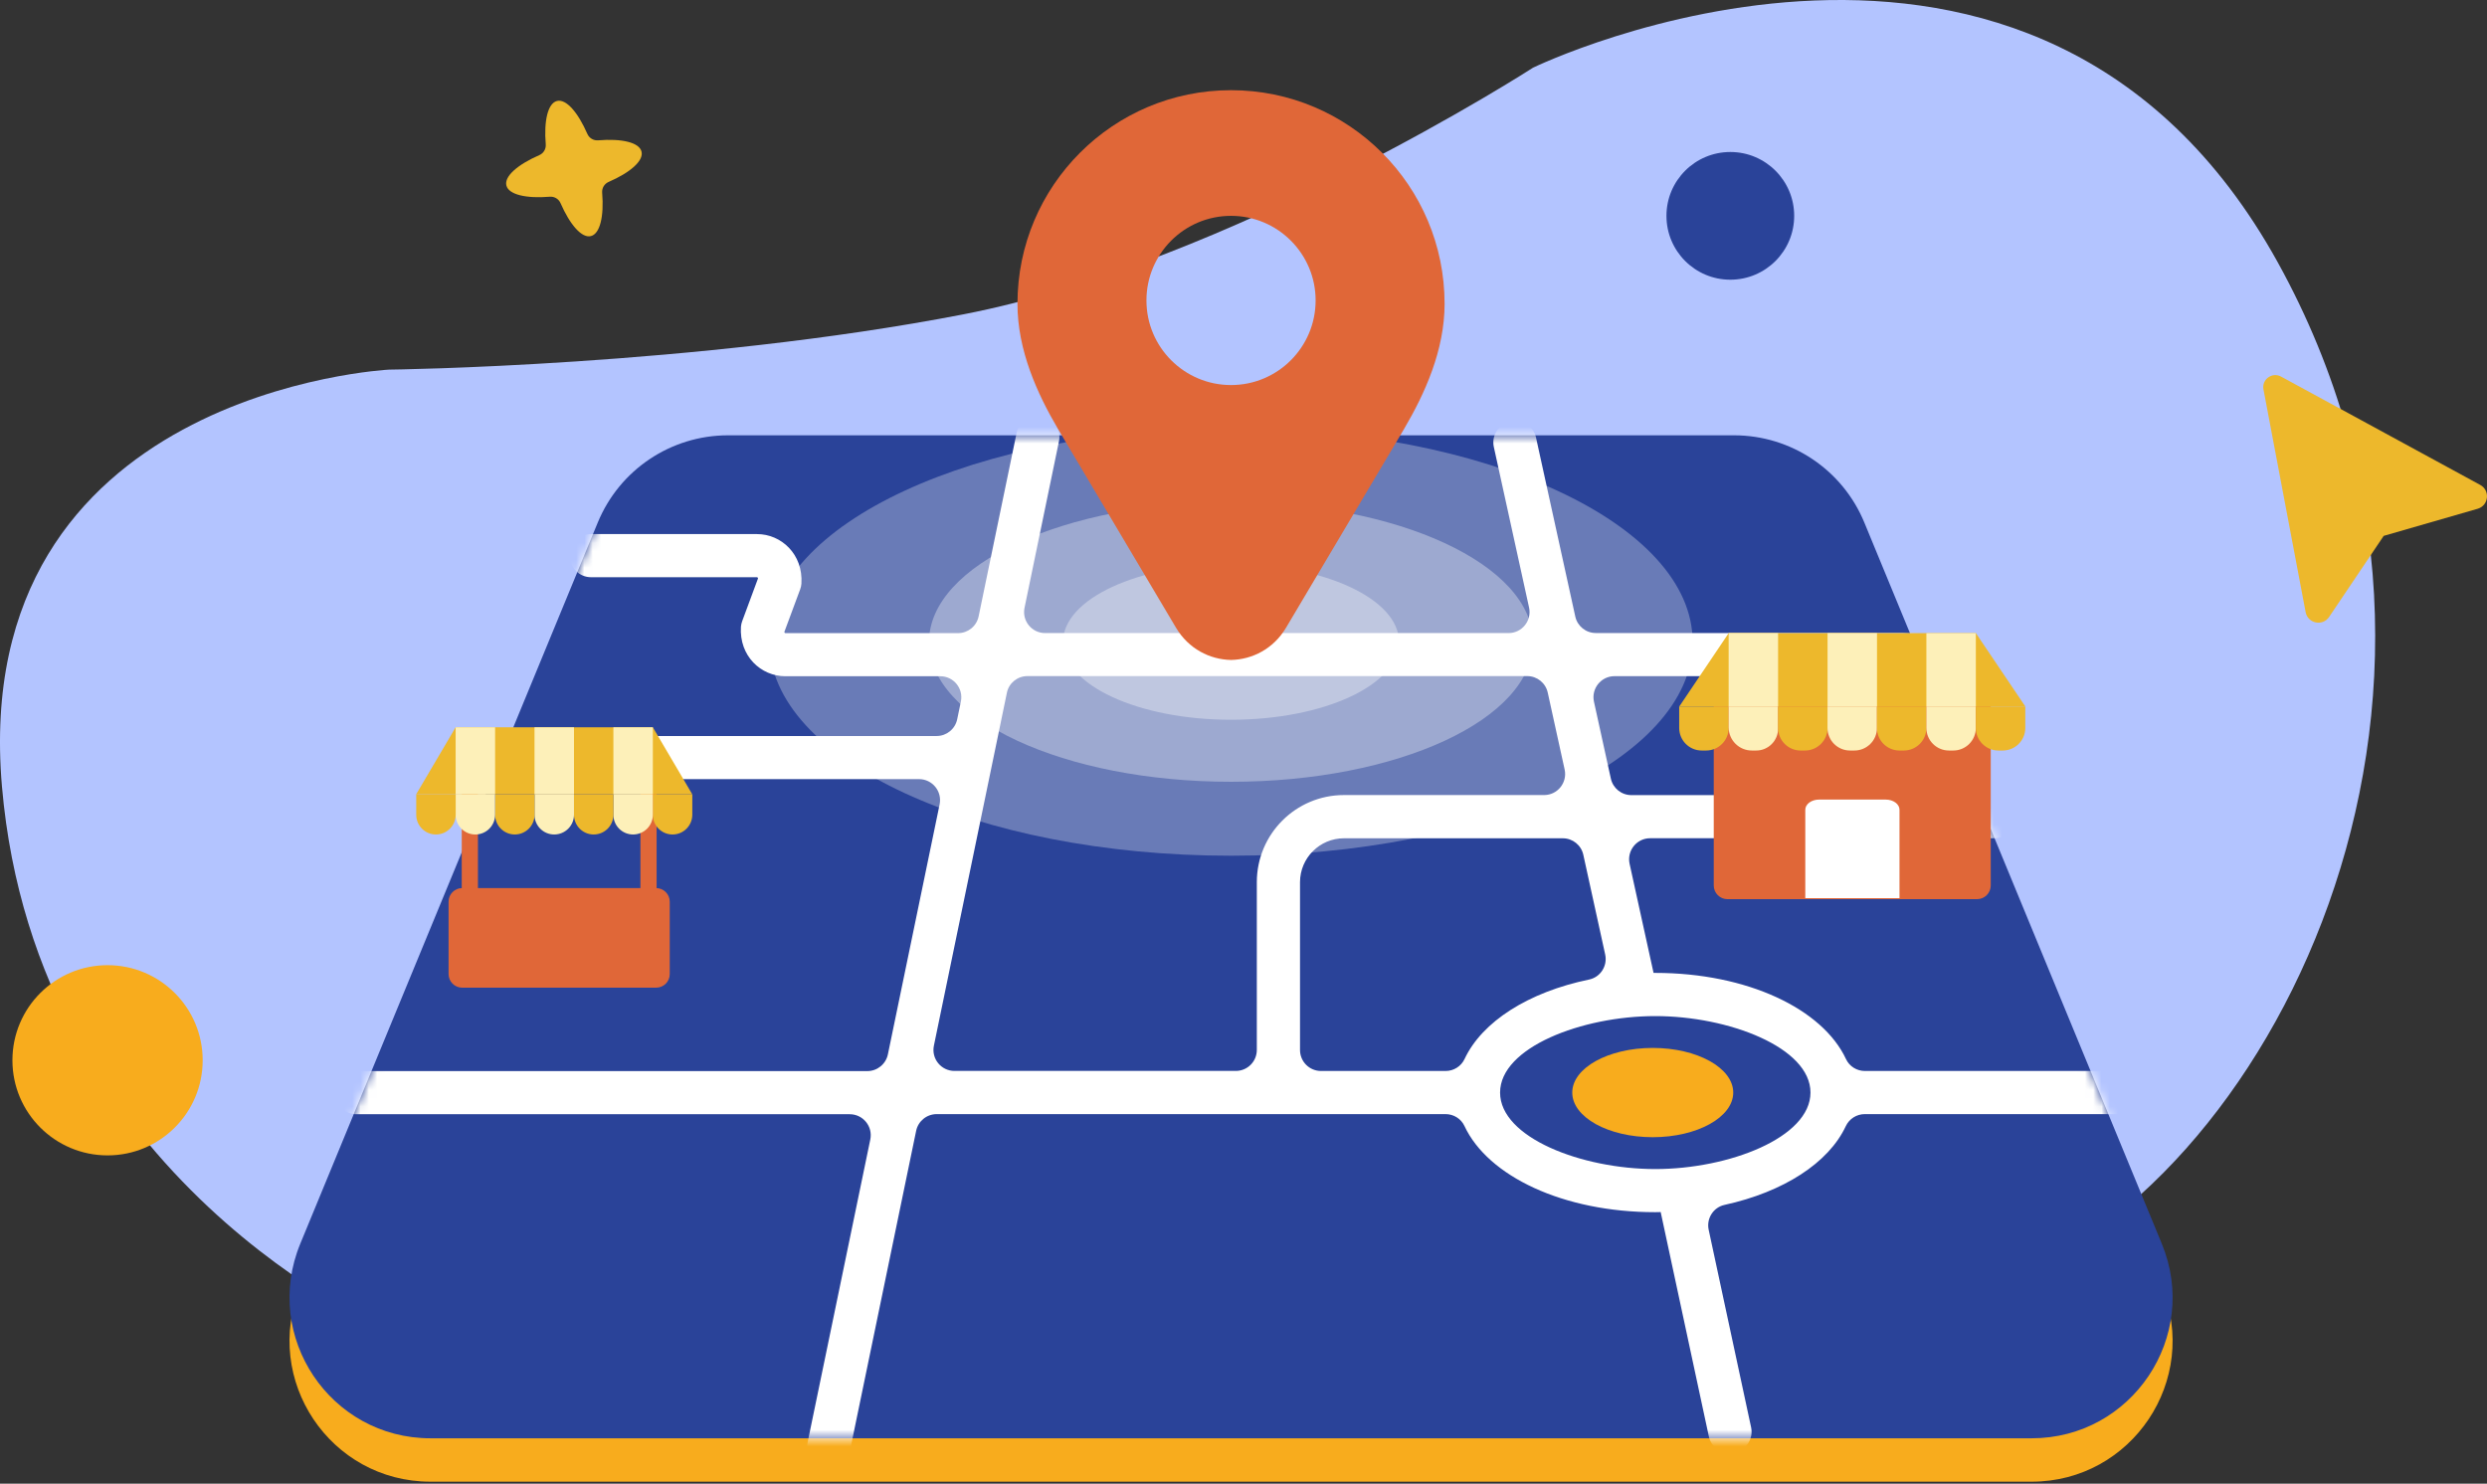 <svg width="300" height="179" viewBox="0 0 300 179" fill="none" xmlns="http://www.w3.org/2000/svg">
<rect x="0" y="0" width="300" height="179" fill="#333333" stroke="none"/>
<path d="M46.934 160.559C46.934 160.559 4.346 142.599 0.236 94.879C-3.873 47.159 46.934 44.593 46.934 44.593C46.934 44.593 83.915 44.183 116.208 37.925C148.501 31.667 184.929 8.165 184.929 8.165C184.929 8.165 245.517 -21.282 274.769 31.667C304.02 84.616 273.388 143.927 240.144 155.199C212.761 164.486 142.875 188.528 46.934 160.559Z" fill="#B3C4FF"/>
<path d="M260.774 155.291L224.887 68.271C222.262 61.909 216.063 57.754 209.18 57.754H156.713H140.283H87.816C80.933 57.754 74.733 61.909 72.109 68.271L36.221 155.291C31.611 166.479 39.829 178.76 51.928 178.76H140.283H156.713H245.067C257.167 178.76 265.391 166.472 260.774 155.291Z" fill="#F8AC1D"/>
<path d="M260.774 150.055L224.887 63.036C222.262 56.673 216.063 52.519 209.18 52.519H156.713H140.283H87.816C80.933 52.519 74.733 56.673 72.109 63.036L36.221 150.055C31.611 161.243 39.829 173.525 51.928 173.525H140.283H156.713H245.067C257.167 173.531 265.391 161.243 260.774 150.055Z" fill="#2A4399"/>
<path d="M199.366 137.2C204.728 137.2 209.075 134.789 209.075 131.814C209.075 128.84 204.728 126.429 199.366 126.429C194.004 126.429 189.657 128.84 189.657 131.814C189.657 134.789 194.004 137.2 199.366 137.2Z" fill="#F8AC1D"/>
<mask id="mask0_23_3" style="mask-type:alpha" maskUnits="userSpaceOnUse" x="34" y="52" width="229" height="122">
<path d="M260.774 150.055L224.887 63.036C222.262 56.673 216.063 52.519 209.18 52.519H156.713H140.283H87.816C80.933 52.519 74.733 56.673 72.109 63.036L36.221 150.055C31.611 161.243 39.829 173.525 51.928 173.525H140.283H156.713H245.067C257.167 173.531 265.391 161.243 260.774 150.055Z" fill="#7ABA60"/>
</mask>
<g mask="url(#mask0_23_3)">
<path d="M256.138 129.211H224.958C223.982 129.211 223.089 128.657 222.679 127.778C219.847 121.709 210.756 117.378 199.672 117.378C199.601 117.378 199.529 117.378 199.464 117.378L196.573 104.211C196.228 102.629 197.432 101.131 199.047 101.131H240.613C242.013 101.131 243.146 99.998 243.146 98.598V98.461C243.146 97.061 242.013 95.928 240.613 95.928H196.788C195.596 95.928 194.567 95.101 194.313 93.935L192.275 84.656C191.93 83.073 193.134 81.576 194.749 81.576H231.985C233.385 81.576 234.518 80.442 234.518 79.042V78.906C234.518 77.505 233.385 76.372 231.985 76.372H192.496C191.305 76.372 190.276 75.545 190.022 74.38L185.287 52.799C184.988 51.431 183.633 50.565 182.266 50.865L182.129 50.898C180.762 51.197 179.896 52.552 180.195 53.919L184.447 73.299C184.793 74.881 183.588 76.379 181.973 76.379H126.067C124.459 76.379 123.261 74.901 123.586 73.331L127.741 53.235C128.028 51.861 127.142 50.52 125.774 50.24L125.638 50.214C124.264 49.927 122.922 50.813 122.642 52.18L118.051 74.36C117.81 75.539 116.768 76.385 115.57 76.385H94.751C94.725 76.385 94.68 76.385 94.641 76.327C94.602 76.268 94.615 76.229 94.628 76.203L96.523 71.098C96.601 70.883 96.659 70.655 96.672 70.421C96.9 66.865 94.237 64.436 91.326 64.436C91.313 64.436 91.3 64.436 91.281 64.436H71.289C69.889 64.436 68.755 65.569 68.755 66.969V67.106C68.755 68.506 69.889 69.639 71.289 69.639H91.3C91.326 69.645 91.372 69.639 91.411 69.698C91.45 69.756 91.437 69.795 91.424 69.821L89.535 74.92C89.457 75.135 89.398 75.363 89.379 75.597C89.144 79.147 91.795 81.588 94.745 81.588H113.428C115.036 81.588 116.234 83.067 115.909 84.636L115.466 86.772C115.225 87.951 114.183 88.797 112.985 88.797H63.259C61.859 88.797 60.726 89.93 60.726 91.33V91.467C60.726 92.867 61.859 94 63.259 94H110.862C112.47 94 113.669 95.479 113.343 97.048L107.105 127.198C106.864 128.377 105.822 129.224 104.624 129.224H42.988C41.587 129.224 40.454 130.357 40.454 131.757V131.894C40.454 133.294 41.587 134.427 42.988 134.427H102.501C104.109 134.427 105.307 135.905 104.982 137.474L97.421 174.013C97.135 175.387 98.02 176.729 99.388 177.009L99.525 177.035C100.899 177.321 102.24 176.436 102.52 175.068L110.51 136.439C110.751 135.26 111.793 134.414 112.991 134.414H174.373C175.35 134.414 176.242 134.967 176.653 135.846C179.485 141.916 188.576 146.246 199.659 146.246C199.881 146.246 200.102 146.239 200.324 146.233L206.132 173.297C206.425 174.664 207.773 175.537 209.147 175.244L209.284 175.218C210.652 174.925 211.524 173.577 211.231 172.203L206.113 148.369C205.82 147.014 206.673 145.66 208.027 145.367C215.138 143.81 220.576 140.307 222.653 135.866C223.07 134.98 223.962 134.414 224.939 134.414H256.118C257.518 134.414 258.651 133.281 258.651 131.881V131.744C258.677 130.344 257.538 129.211 256.138 129.211ZM123.932 81.569H184.226C185.418 81.569 186.447 82.396 186.701 83.562L188.739 92.841C189.084 94.424 187.879 95.921 186.264 95.921H162.118C156.309 95.921 151.607 100.63 151.607 106.432V126.671C151.607 128.071 150.474 129.204 149.074 129.204H115.134C113.525 129.204 112.327 127.726 112.653 126.157L121.457 83.588C121.691 82.409 122.733 81.569 123.932 81.569ZM174.38 129.211H159.35C157.95 129.211 156.817 128.078 156.817 126.677V106.438C156.817 103.508 159.194 101.137 162.118 101.137H188.517C189.709 101.137 190.738 101.965 190.992 103.13L193.629 115.158C193.929 116.525 193.063 117.893 191.689 118.179C184.382 119.69 178.782 123.246 176.666 127.765C176.255 128.644 175.363 129.211 174.38 129.211ZM199.672 141.043C190.816 141.043 180.95 137.253 180.95 131.815C180.95 126.378 190.816 122.588 199.672 122.588C208.529 122.588 218.394 126.378 218.394 131.815C218.388 137.253 208.522 141.043 199.672 141.043Z" fill="white"/>
</g>
<path opacity="0.3" d="M148.495 103.24C179.249 103.24 204.179 91.691 204.179 77.446C204.179 63.2 179.249 51.652 148.495 51.652C117.742 51.652 92.811 63.2 92.811 77.446C92.811 91.691 117.742 103.24 148.495 103.24Z" fill="white"/>
<path opacity="0.35" d="M148.495 94.319C168.614 94.319 184.923 86.765 184.923 77.446C184.923 68.128 168.614 60.574 148.495 60.574C128.377 60.574 112.067 68.128 112.067 77.446C112.067 86.765 128.377 94.319 148.495 94.319Z" fill="white"/>
<path opacity="0.35" d="M148.495 86.836C159.687 86.836 168.76 82.632 168.76 77.446C168.76 72.26 159.687 68.056 148.495 68.056C137.303 68.056 128.23 72.26 128.23 77.446C128.23 82.632 137.303 86.836 148.495 86.836Z" fill="white"/>
<path d="M148.495 10.881C134.266 10.881 122.734 22.414 122.734 36.649C122.734 42.276 125.13 47.505 127.598 51.711L141.872 75.754C143.377 78.274 145.923 79.57 148.495 79.622C151.067 79.57 153.614 78.274 155.118 75.754L169.392 51.711C171.86 47.505 174.257 42.276 174.257 36.649C174.257 22.414 162.724 10.881 148.495 10.881ZM148.495 46.456C142.862 46.456 138.291 41.885 138.291 36.245C138.291 30.613 142.862 26.041 148.495 26.041C154.128 26.041 158.699 30.613 158.699 36.245C158.699 41.885 154.128 46.456 148.495 46.456Z" fill="#E06738"/>
<path d="M238.484 108.482H208.379C207.467 108.482 206.725 107.74 206.725 106.828V82.226H240.138V106.828C240.138 107.746 239.395 108.482 238.484 108.482Z" fill="#E06738"/>
<path d="M229.131 108.359H217.767V97.697C217.767 97.016 218.511 96.466 219.432 96.466H227.465C228.387 96.466 229.131 97.016 229.131 97.697V108.359Z" fill="white"/>
<path d="M238.345 76.385H223.439H208.526L202.568 85.234H223.439H244.31L238.345 76.385Z" fill="#EDB82C"/>
<path d="M205.8 90.549H205.279C203.774 90.549 202.557 89.331 202.557 87.827V85.235H208.522V87.827C208.522 89.331 207.304 90.549 205.8 90.549Z" fill="#EDB82C"/>
<path d="M211.843 90.549H211.322C209.772 90.549 208.522 89.292 208.522 87.749V85.235H214.487V87.905C214.487 89.364 213.302 90.549 211.843 90.549Z" fill="#FDF0B9"/>
<path d="M214.487 76.385H208.522V85.234H214.487V76.385Z" fill="#FDF0B9"/>
<path d="M226.417 76.385H220.452V85.234H226.417V76.385Z" fill="#FDF0B9"/>
<path d="M238.34 76.385H232.375V85.234H238.34V76.385Z" fill="#FDF0B9"/>
<path d="M217.73 90.549H217.209C215.705 90.549 214.487 89.331 214.487 87.827V85.235H220.452V87.827C220.452 89.331 219.234 90.549 217.73 90.549Z" fill="#EDB82C"/>
<path d="M223.688 90.549H223.167C221.663 90.549 220.445 89.331 220.445 87.827V85.235H226.41V87.827C226.417 89.331 225.192 90.549 223.688 90.549Z" fill="#FDF0B9"/>
<path d="M229.653 90.549H229.132C227.628 90.549 226.41 89.331 226.41 87.827V85.235H232.375V87.827C232.375 89.331 231.157 90.549 229.653 90.549Z" fill="#EDB82C"/>
<path d="M235.618 90.549H235.097C233.593 90.549 232.375 89.331 232.375 87.827V85.235H238.34V87.827C238.34 89.331 237.122 90.549 235.618 90.549Z" fill="#FDF0B9"/>
<path d="M241.583 90.549H241.062C239.558 90.549 238.34 89.331 238.34 87.827V85.235H244.305V87.827C244.305 89.331 243.088 90.549 241.583 90.549Z" fill="#EDB82C"/>
<path d="M79.148 119.159H55.751C54.846 119.159 54.11 118.423 54.11 117.518V108.785C54.11 107.88 54.846 107.144 55.751 107.144H79.148C80.054 107.144 80.789 107.88 80.789 108.785V117.518C80.796 118.423 80.06 119.159 79.148 119.159Z" fill="#E06738"/>
<path d="M79.207 117.186H55.699V92.108H79.207V117.186ZM57.652 115.232H77.253V94.062H57.652V115.232Z" fill="#E06738"/>
<path d="M78.751 87.746H66.853H54.963L50.202 95.827H66.853H83.505L78.751 87.746Z" fill="#EDB82C"/>
<path d="M59.723 87.745H54.963V95.82H59.723V87.745Z" fill="#FDF0B9"/>
<path d="M69.237 87.745H64.476V95.82H69.237V87.745Z" fill="#FDF0B9"/>
<path d="M78.751 87.745H73.991V95.82H78.751V87.745Z" fill="#FDF0B9"/>
<path d="M81.128 100.678C79.812 100.678 78.751 99.61 78.751 98.301V95.826H83.511V98.301C83.504 99.617 82.443 100.678 81.128 100.678Z" fill="#EDB82C"/>
<path d="M76.368 100.678C75.052 100.678 73.991 99.61 73.991 98.301V95.826H78.751V98.301C78.751 99.617 77.683 100.678 76.368 100.678Z" fill="#FDF0B9"/>
<path d="M71.614 100.678C70.299 100.678 69.237 99.61 69.237 98.301V95.826H73.997V98.301C73.991 99.617 72.929 100.678 71.614 100.678Z" fill="#EDB82C"/>
<path d="M66.853 100.678C65.538 100.678 64.476 99.61 64.476 98.301V95.826H69.237V98.301C69.237 99.617 68.169 100.678 66.853 100.678Z" fill="#FDF0B9"/>
<path d="M62.1 100.678C60.785 100.678 59.723 99.61 59.723 98.301V95.826H64.484V98.301C64.477 99.617 63.409 100.678 62.1 100.678Z" fill="#EDB82C"/>
<path d="M57.34 100.678C56.024 100.678 54.963 99.61 54.963 98.301V95.826H59.723V98.301C59.717 99.617 58.655 100.678 57.34 100.678Z" fill="#FDF0B9"/>
<path d="M52.586 100.678C51.27 100.678 50.209 99.61 50.209 98.301V95.826H54.969V98.301C54.963 99.617 53.895 100.678 52.586 100.678Z" fill="#EDB82C"/>
<path d="M273.036 46.977L278.122 73.852C278.383 75.226 280.174 75.591 280.955 74.432L287.539 64.651L298.87 61.382C300.211 60.991 300.413 59.174 299.182 58.504L275.159 45.434C274.085 44.848 272.809 45.779 273.036 46.977Z" fill="#EDB82C"/>
<path d="M208.724 33.745C212.979 33.745 216.428 30.296 216.428 26.041C216.428 21.787 212.979 18.338 208.724 18.338C204.469 18.338 201.02 21.787 201.02 26.041C201.02 30.296 204.469 33.745 208.724 33.745Z" fill="#2A4399"/>
<path d="M12.973 139.394C19.31 139.394 24.448 134.257 24.448 127.92C24.448 121.583 19.31 116.446 12.973 116.446C6.636 116.446 1.499 121.583 1.499 127.92C1.499 134.257 6.636 139.394 12.973 139.394Z" fill="#F8AC1D"/>
<path d="M77.384 18.284C77.104 17.177 74.987 16.695 72.148 16.93C71.595 16.976 71.074 16.663 70.852 16.155C69.713 13.544 68.287 11.903 67.186 12.183C66.079 12.463 65.597 14.579 65.832 17.418C65.877 17.972 65.565 18.493 65.057 18.714C62.445 19.854 60.804 21.28 61.084 22.381C61.364 23.488 63.481 23.969 66.32 23.735C66.874 23.689 67.394 24.002 67.616 24.51C68.755 27.121 70.182 28.762 71.282 28.482C72.383 28.202 72.871 26.086 72.637 23.247C72.591 22.693 72.904 22.172 73.412 21.951C76.023 20.818 77.664 19.392 77.384 18.284Z" fill="#EDB82C"/>
</svg>
